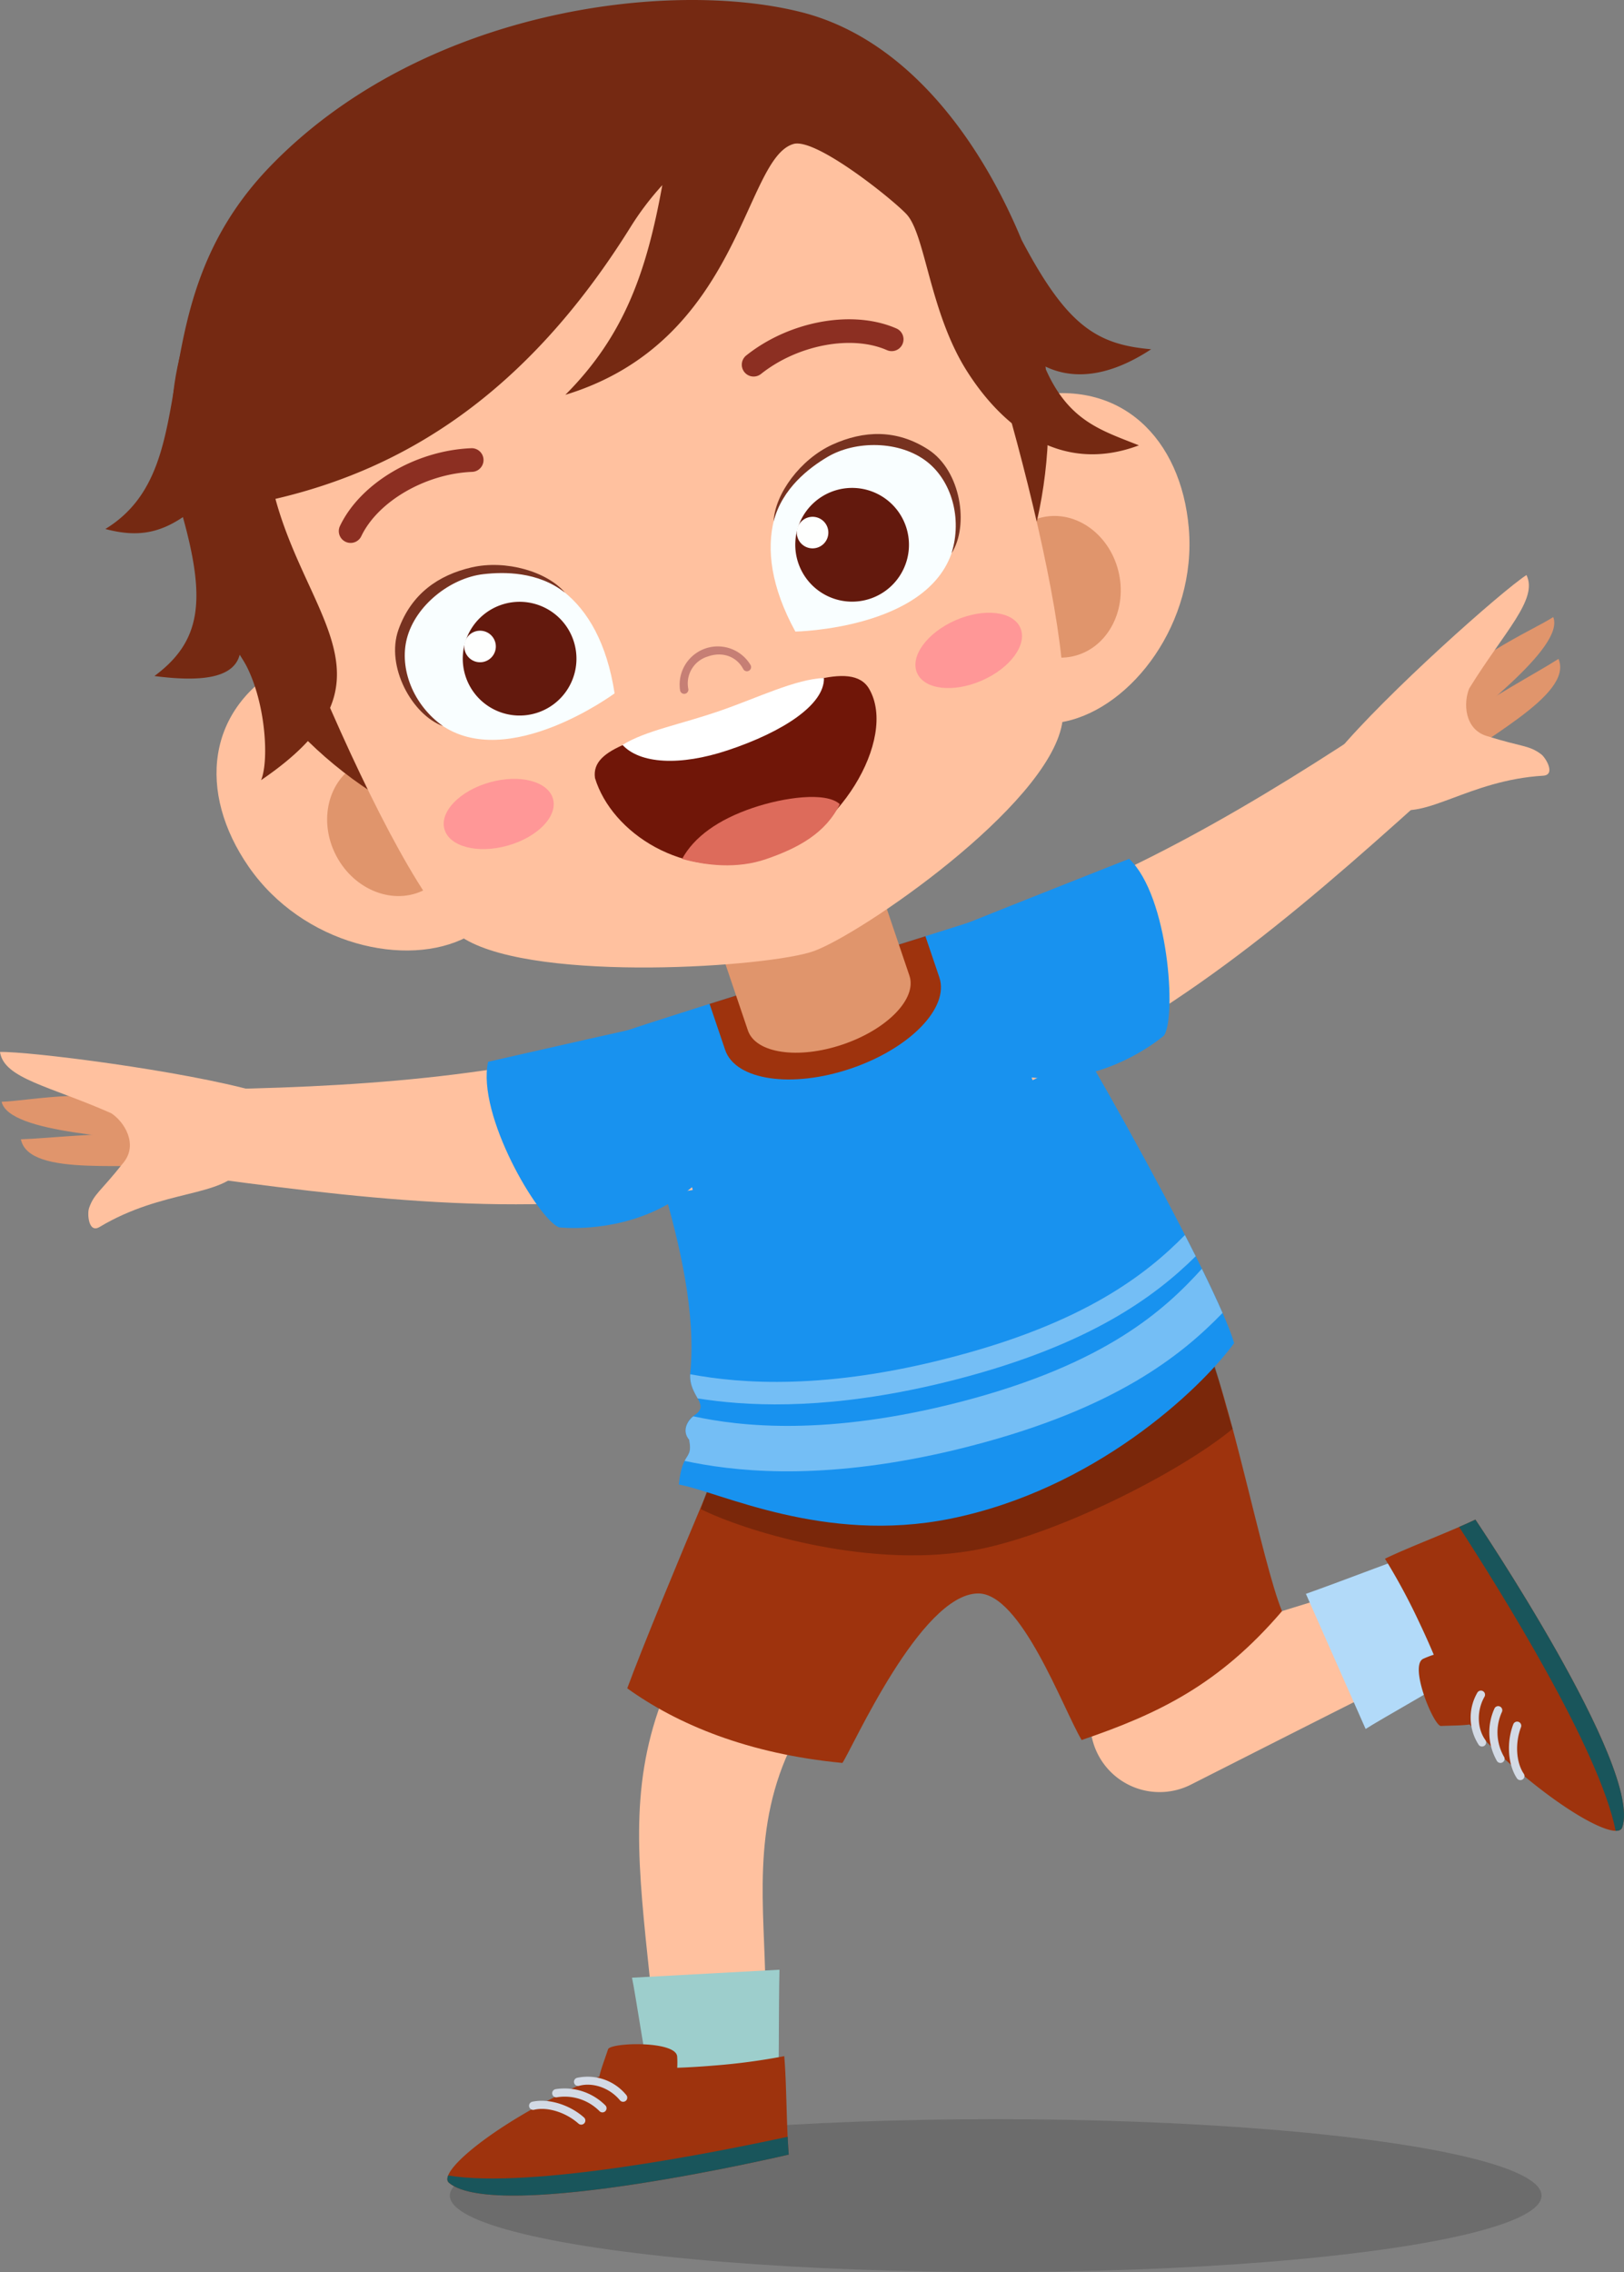 <svg xmlns="http://www.w3.org/2000/svg" width="413.68" height="578.501" viewBox="0 0 413.68 578.501">
  <rect x="0" y="0" width="413.68" height="578.501" fill="#808080" stroke="none"/>
  <g id="Group_3528" data-name="Group 3528" transform="translate(-2872.023 -268.016)">
    <ellipse id="Ellipse_78" data-name="Ellipse 78" cx="139.044" cy="19.461" rx="139.044" ry="19.461" transform="translate(2986.614 807.595)" opacity="0.16"/>
    <path id="Path_4508" data-name="Path 4508" d="M3190.9,1086.041c-1.393,5.389-21.75,3.538-25.026-.524-5.518-66.98-17.832-88,40.556-151.786,11.695,9.081,23.468,17.938,34.641,28.086C3170.366,1005.172,3200.549,1048.72,3190.9,1086.041Z" transform="translate(-126.066 -290.534)" fill="#ffc19f"/>
    <path id="Path_4509" data-name="Path 4509" d="M3454.223,975.4c3.54-.686,9.41,18.911,6.149,20.53-28.281,14.043-53.312,26.8-69.976,35.223a17.647,17.647,0,1,1-13.347-32.562C3400.813,990.9,3442.161,977.743,3454.223,975.4Z" transform="translate(-215.072 -308.714)" fill="#ffc19f"/>
    <path id="Path_4510" data-name="Path 4510" d="M3190.134,878.4s-26.529,61.677-34.608,83.5c12.8,9.2,30.762,16.7,54.812,19,2.692-4.018,19.834-42.8,34.438-43.156,11.044-.273,21.771,29.412,26.5,37.322,19.564-6.677,34.979-14.063,51.038-32.813-5.049-12.26-13.3-55.634-20.081-69.3Z" transform="translate(-123.728 -264.008)" fill="#9e330d"/>
    <path id="Path_4511" data-name="Path 4511" d="M3324.277,896.861c-13.779,11.4-46.286,27.745-66.968,31.117-27.383,4.464-58.225-5.476-68.522-10.652,6.4-19.619,15.278-39.608,15.278-39.608l113.448-2.353C3320.5,881.386,3321.871,889.917,3324.277,896.861Z" transform="translate(-138.244 -265.062)" opacity="0.23"/>
    <g id="Group_838" data-name="Group 838" transform="translate(2985.972 769.543)">
      <path id="Path_4512" data-name="Path 4512" d="M3194.861,1192.531c-.045.914-30.991,2.244-31.235,1.162-2.033-9.026-5.067-29.75-5.954-33.747l37.566-2.027C3195.01,1167.517,3195.145,1186.686,3194.861,1192.531Z" transform="translate(-3110.636 -1157.919)" fill="#9dcecc"/>
      <g id="Group_837" data-name="Group 837" transform="translate(0 18.959)">
        <path id="Path_4513" data-name="Path 4513" d="M3112.92,1199.811c.452-2.021,1.464-4.6,2.231-6.956.57-1.746,17.369-2.252,17.608,1.87a24.832,24.832,0,0,1,.014,2.838c2.873-.1,5.986-.284,9.271-.557a159.119,159.119,0,0,0,17.987-2.4c.595,6.508.549,17.826,1.151,25.064,0,0-74.238,17.5-86.544,7.187C3071.17,1223.953,3089.34,1209.479,3112.92,1199.811Z" transform="translate(-3074.212 -1191.56)" fill="#9e330d"/>
        <path id="Path_4514" data-name="Path 4514" d="M3160.909,1233.382c.077,1.613.163,3.166.277,4.543,0,0-74.238,17.5-86.544,7.187-.489-.41-.54-1.053-.215-1.877C3095.3,1246.76,3142.436,1237.382,3160.909,1233.382Z" transform="translate(-3074.217 -1209.812)" fill="#19555b"/>
        <path id="Path_4515" data-name="Path 4515" d="M3134.288,1212.2a1.049,1.049,0,1,0,1.614-1.339,12.7,12.7,0,0,0-12.555-4.351,1.05,1.05,0,0,0,.547,2.027C3127.433,1207.568,3131.707,1209.091,3134.288,1212.2Zm-5.175,2.805a1.049,1.049,0,1,0,1.456-1.511,14.7,14.7,0,0,0-12.646-4.11,1.049,1.049,0,0,0-.868,1.2,1.026,1.026,0,0,0,1.2.867A12.456,12.456,0,0,1,3129.113,1215.007Zm-17.937-1.171a1.033,1.033,0,0,0,1.251.8c3.455-.812,8.126.685,11.315,3.521a1.041,1.041,0,0,0,.784.262,1.049,1.049,0,0,0,.611-1.83c-3.661-3.255-9.063-4.91-13.161-4A1.051,1.051,0,0,0,3111.176,1213.836Z" transform="translate(-3090.333 -1197.935)" fill="#d3dae5"/>
      </g>
    </g>
    <g id="Group_840" data-name="Group 840" transform="translate(3204.673 654.933)">
      <path id="Path_4516" data-name="Path 4516" d="M3494.771,966.947c.87-.281,13.085,28.183,12.16,28.794-7.719,5.1-26.021,15.284-29.444,17.532l-15.214-34.408C3471.328,975.677,3489.2,968.754,3494.771,966.947Z" transform="translate(-3462.273 -959.963)" fill="#b2daf9"/>
      <g id="Group_839" data-name="Group 839" transform="translate(20.147 0)">
        <path id="Path_4517" data-name="Path 4517" d="M3519.588,1006.726c-2.05.293-4.823.261-7.3.378-1.834.087-8.263-15.442-4.493-17.127a24.873,24.873,0,0,1,2.648-1.019c-1.117-2.649-2.389-5.5-3.807-8.471a158.807,158.807,0,0,0-8.62-15.969c5.875-2.864,16.474-6.834,23.029-9.962,0,0,42.682,63.211,37.4,78.375C3556.963,1037.2,3536.988,1025.347,3519.588,1006.726Z" transform="translate(-3498.021 -954.556)" fill="#9e330d"/>
        <path id="Path_4518" data-name="Path 4518" d="M3531.521,956.425c1.479-.643,2.9-1.274,4.15-1.869,0,0,42.682,63.211,37.4,78.375-.209.6-.792.878-1.679.867C3567.29,1013.033,3541.809,972.282,3531.521,956.425Z" transform="translate(-3512.641 -954.556)" fill="#19555b"/>
        <path id="Path_4519" data-name="Path 4519" d="M3540.252,1033.422a1.049,1.049,0,1,0-1.824-1.035,12.7,12.7,0,0,0,.383,13.282,1.05,1.05,0,0,0,1.7-1.23C3538.351,1041.474,3538.259,1036.938,3540.252,1033.422Zm4.458,3.845a1.049,1.049,0,1,0-1.928-.826,14.693,14.693,0,0,0,.64,13.282,1.048,1.048,0,0,0,1.432.384,1.025,1.025,0,0,0,.384-1.433A12.456,12.456,0,0,1,3544.71,1037.266Zm5.265,17.187a1.033,1.033,0,0,0,.3-1.453c-1.985-2.942-2.241-7.841-.719-11.827a1.05,1.05,0,1,0-1.961-.75c-1.747,4.577-1.379,10.216.924,13.725A1.05,1.05,0,0,0,3549.974,1054.453Z" transform="translate(-3514.921 -988.291)" fill="#d3dae5"/>
      </g>
    </g>
    <path id="Path_4520" data-name="Path 4520" d="M3309.058,790.1c-8.856,12.042-35.714,37.331-72.36,44.715-32.215,6.491-58.7-6.859-69.086-8.711.859-8.779,3.62-5.974,2.624-11.4-1.9-2.24-.587-4.978,1.448-6.335,4.043-2.7-1.729-4.948-1.176-10.589,2.986-30.5-16.285-69.413-17.422-86.855,16.908-5.749,79.138-24.827,95.582-30.244C3261.513,696.886,3304.3,773.473,3309.058,790.1Z" transform="translate(-122.663 -180.096)" fill="#1892ef"/>
    <path id="Path_4521" data-name="Path 4521" d="M3418.244,591.131c4.732,5.582,9.567,10.877,14.811,15.981-33.036,29.814-64.754,58.289-105.433,76.956-4.308-13.1-9.46-25.388-14.335-38.292C3351.63,633.217,3384.69,613.461,3418.244,591.131Z" transform="translate(-192.578 -141.015)" fill="#ffc19f"/>
    <path id="Path_4522" data-name="Path 4522" d="M3332.162,656.019c10.091,9.542,12.063,40.263,8.888,44.987,0,0-39.222,34.465-73.743-19.043C3288.274,673.285,3332.162,656.019,3332.162,656.019Z" transform="translate(-172.512 -169.334)" fill="#1892ef"/>
    <path id="Path_4523" data-name="Path 4523" d="M2956.834,749.343c-.754,7.278-1.755,14.379-3.2,21.552,44.1,5.96,86.354,11.557,130.47,4-3.841-13.248-6.524-26.3-9.785-39.7C3035.577,746.477,2997.137,748.833,2956.834,749.343Z" transform="translate(-35.616 -203.889)" fill="#ffc19f"/>
    <path id="Path_4524" data-name="Path 4524" d="M3092.352,735.962c-2.943,13.573,12.771,40.044,18.059,42.151,0,0,51.83,6.307,50.119-57.348C3138.325,725.439,3092.352,735.962,3092.352,735.962Z" transform="translate(-95.999 -197.591)" fill="#1892ef"/>
    <g id="Group_841" data-name="Group 841" transform="translate(2872.023 535.86)">
      <path id="Path_4525" data-name="Path 4525" d="M2881.462,781.449c7.195-.208,17.91-1.7,38.4-1.649,2.34.006,6.256,9.412,3.9,9.066C2910.105,786.855,2883.517,791.47,2881.462,781.449Z" transform="translate(-2876.143 -759.214)" fill="#e0956c"/>
      <path id="Path_4526" data-name="Path 4526" d="M2872.758,764.553c7.194-.207,24.319-4.161,43.3,1.233,2.341.666,5.09,10.064,2.738,9.717C2905.128,773.492,2874.639,772.773,2872.758,764.553Z" transform="translate(-2872.344 -751.866)" fill="#e0956c"/>
      <path id="Path_4527" data-name="Path 4527" d="M2872.023,743.28c7.2-.207,46.593,4.738,65.573,10.133,2.34.665-.325,17.692-3.819,19.38-5.166,7.6-20.1,5.285-36.405,15.054-2.817,1.687-3.167-3.392-2.661-4.831,1.3-3.714,2.833-4.044,8.845-11.662,3.664-4.642.118-10.316-3.19-12.469C2884.822,751.978,2873.028,750.114,2872.023,743.28Z" transform="translate(-2872.023 -743.274)" fill="#ffc19f"/>
    </g>
    <path id="Path_4528" data-name="Path 4528" d="M3196.707,719.941c2.615,7.722,16.949,9.848,32.015,4.746s25.158-15.5,22.544-23.221l-3.547-10.475c-16.132,5.068-37.927,11.837-54.982,17.225Z" transform="translate(-139.967 -184.597)" fill="#9e330d"/>
    <path id="Path_4529" data-name="Path 4529" d="M3234.93,660.755l9.174,27.09c1.973,5.825-5.639,13.667-17,17.517s-22.177,2.244-24.148-3.581l-9.174-27.09Z" transform="translate(-140.422 -171.401)" fill="#e0956c"/>
    <g id="Group_845" data-name="Group 845" transform="translate(2915.706 278.059)">
      <path id="Path_4530" data-name="Path 4530" d="M3359.917,479.97c2.073,24.175-14.534,45.69-31.483,49.251s-26.48-13.508-31.177-35.845,5.234-43.389,22.195-46.893C3342.634,441.7,3357.966,457.249,3359.917,479.97Z" transform="translate(-3100.782 -355.568)" fill="#ffc19f"/>
      <path id="Path_4531" data-name="Path 4531" d="M3353.246,515.872c2.055,9.794-3.279,19.206-11.919,21.022s-17.305-4.657-19.36-14.452,3.278-19.2,11.912-21.019S3351.186,506.079,3353.246,515.872Z" transform="translate(-3111.881 -379.791)" fill="#e0956c"/>
      <path id="Path_4532" data-name="Path 4532" d="M2978.066,617.413c13.811,19.949,40.322,25.94,55.651,17.88s11.794-27.287,1.175-47.491-31.69-30.1-47-21.984C2966.982,576.907,2965.085,598.664,2978.066,617.413Z" transform="translate(-2958.417 -406.79)" fill="#ffc19f"/>
      <path id="Path_4533" data-name="Path 4533" d="M3022.208,635.22c4.658,8.858,14.767,12.708,22.579,8.6s10.368-14.62,5.71-23.478-14.767-12.708-22.579-8.6S3017.551,626.363,3022.208,635.22Z" transform="translate(-2980.236 -427.353)" fill="#e0956c"/>
      <path id="Path_4534" data-name="Path 4534" d="M2952.2,405.863c17.855,74.885,87.481,103.718,148.064,81.907s91.6-92.216,60.224-160.1c-17.421-37.692-69.223-53.546-126.967-32.335C2973.081,317.534,2939.5,352.605,2952.2,405.863Z" transform="translate(-2949.534 -285.836)" fill="#752912"/>
      <path id="Path_4535" data-name="Path 4535" d="M2977.751,400.053c-1.11,14.122,41.093,119.943,58.847,130.418,18.833,11.114,77.626,7.076,88.835,3.041,12.007-4.323,59.359-36.729,63.246-57.793,4.594-24.927-24.373-122.154-32.29-132.118-26.751-33.652-60.548-22.943-104.147-7.246C3011.456,351.039,2980.627,363.415,2977.751,400.053Z" transform="translate(-2961.839 -301.379)" fill="#ffc19f"/>
      <path id="Path_4536" data-name="Path 4536" d="M3072.755,632.694c1.243,4.455,8.442,6.34,16.079,4.208s12.82-7.468,11.578-11.923-8.444-6.339-16.078-4.208S3071.513,628.239,3072.755,632.694Z" transform="translate(-3003.231 -431.627)" fill="#ff9797"/>
      <path id="Path_4537" data-name="Path 4537" d="M3286.2,560.187c1.852,4.239,9.243,5.1,16.509,1.923s11.653-9.184,9.8-13.422-9.244-5.1-16.508-1.924S3284.349,555.95,3286.2,560.187Z" transform="translate(-3096.279 -398.876)" fill="#ff9797"/>
      <path id="Path_4538" data-name="Path 4538" d="M3180.694,572.028a1.065,1.065,0,0,0,.686-1.192,7.151,7.151,0,0,1,4.941-8.245c3.7-1.332,7.336-.052,9.051,3.183a1.064,1.064,0,0,0,1.879-1,9.719,9.719,0,0,0-17.964,6.442,1.064,1.064,0,0,0,1.238.855Z" transform="translate(-3049.732 -405.468)" fill="#c67f75"/>
      <path id="Path_4539" data-name="Path 4539" d="M3029.329,494.4a3.006,3.006,0,0,0,1.556-1.484c4.232-8.861,16.36-15.909,28.244-16.379a3.012,3.012,0,1,0-.24-6.02c-14.175.571-28.245,8.9-33.44,19.811a3.012,3.012,0,0,0,3.881,4.072Z" transform="translate(-2982.537 -366.436)" fill="#8c2f22"/>
      <path id="Path_4540" data-name="Path 4540" d="M3246.427,420.228a3.012,3.012,0,0,0,.275-5.619c-11.07-4.857-27.158-1.963-38.257,6.866a3.013,3.013,0,1,0,3.754,4.714c9.3-7.414,23.088-10.024,32.082-6.067A3,3,0,0,0,3246.427,420.228Z" transform="translate(-3062.034 -341.014)" fill="#8c2f22"/>
      <g id="Group_842" data-name="Group 842" transform="translate(152.627 100.466)">
        <path id="Path_4541" data-name="Path 4541" d="M3226.647,516.056s33.816-.588,40-20.6c7.535-24.38-19.39-32.5-32.43-24.718C3222.151,477.945,3214.152,493.227,3226.647,516.056Z" transform="translate(-3220.354 -465.756)" fill="#f9feff"/>
        <path id="Path_4542" data-name="Path 4542" d="M3261.061,468.038c-8.061-5.2-16.422-4.861-24.389-1.244-8.144,3.7-14.656,12.566-14.98,19.551,2.18-8.482,9.133-13.671,13.646-16.362,7.18-4.3,18.517-4.257,25.458,1.2,6.173,4.854,8.993,14.314,6.226,23.262C3271.51,487.478,3269.463,473.454,3261.061,468.038Z" transform="translate(-3220.937 -464.102)" fill="#773220"/>
        <path id="Path_4543" data-name="Path 4543" d="M3231.5,502.165a14.48,14.48,0,1,0,15.217-13.7A14.479,14.479,0,0,0,3231.5,502.165Z" transform="translate(-3225.211 -474.724)" fill="#63190d"/>
        <path id="Path_4544" data-name="Path 4544" d="M3232.174,505.307a4.018,4.018,0,1,0,4.222-3.8A4.019,4.019,0,0,0,3232.174,505.307Z" transform="translate(-3225.51 -480.423)" fill="#fefffe"/>
      </g>
      <g id="Group_843" data-name="Group 843" transform="translate(56.952 133.806)">
        <path id="Path_4545" data-name="Path 4545" d="M3107.924,556.8s-27.217,20.077-44.284,7.944c-20.8-14.785-4.345-37.594,10.741-39.334C3088.341,523.8,3103.978,531.08,3107.924,556.8Z" transform="translate(-3052.003 -524.107)" fill="#f9feff"/>
        <path id="Path_4546" data-name="Path 4546" d="M3051.471,539.685c3.246-9.026,10.091-13.839,18.615-15.807,8.715-2.011,19.277,1.078,23.778,6.429-6.885-5.413-15.561-5.309-20.779-4.706-8.313.95-17.3,7.87-19.495,16.418-1.954,7.605,1.554,16.833,9.187,22.26C3054.984,561.473,3048.089,549.091,3051.471,539.685Z" transform="translate(-3050.589 -523.259)" fill="#773220"/>
        <path id="Path_4547" data-name="Path 4547" d="M3081.209,553.624a14.48,14.48,0,1,0,15.217-13.7A14.479,14.479,0,0,0,3081.209,553.624Z" transform="translate(-3063.944 -530.522)" fill="#63190d"/>
        <path id="Path_4548" data-name="Path 4548" d="M3081.881,556.766a4.017,4.017,0,1,0,4.221-3.8A4.015,4.015,0,0,0,3081.881,556.766Z" transform="translate(-3064.243 -536.221)" fill="#fefffe"/>
      </g>
      <g id="Group_844" data-name="Group 844" transform="translate(107.809 162.085)">
        <path id="Path_4549" data-name="Path 4549" d="M3210.751,576.737c7.317,12.7-7.961,38.263-27.685,43.484-19.614,5.192-37.907-6.85-42.168-20.8-1.153-8.021,12.141-9.947,31.023-16.474C3190.782,576.423,3206.3,569.012,3210.751,576.737Z" transform="translate(-3140.829 -573.438)" fill="#701608"/>
        <path id="Path_4550" data-name="Path 4550" d="M3198.34,630.851c-8.883,3.008-14.983,7.429-18.018,13.006,6.125,1.679,13.958,2.591,21.365.052,8.338-2.858,15.229-6.667,18.808-14C3216.986,626.685,3206.286,628.161,3198.34,630.851Z" transform="translate(-3158.065 -597.282)" fill="#dd6b5b"/>
        <path id="Path_4551" data-name="Path 4551" d="M3204.691,574.339c-7.2.264-16.934,5.046-26.334,8.3-10.607,3.666-18.845,5.007-24.985,8.727,4.458,4.815,14.6,5.44,26.855,1.362C3194.377,588.014,3204.863,581.072,3204.691,574.339Z" transform="translate(-3146.303 -573.831)" fill="#fff"/>
      </g>
    </g>
    <g id="Group_846" data-name="Group 846" transform="translate(3212.315 414.43)">
      <path id="Path_4552" data-name="Path 4552" d="M3550.579,565.692c-6.058,3.891-15.745,8.708-32.631,20.319-1.928,1.327.151,11.3,1.9,9.687C3529.988,586.324,3554.54,575.126,3550.579,565.692Z" transform="translate(-3493.876 -544.343)" fill="#e0956c"/>
      <path id="Path_4553" data-name="Path 4553" d="M3546.6,546.8c-6.055,3.89-22.422,10.293-35.042,25.459-1.557,1.87,1.479,11.18,3.226,9.566C3524.923,572.45,3549.684,554.643,3546.6,546.8Z" transform="translate(-3491.235 -536.097)" fill="#e0956c"/>
      <path id="Path_4554" data-name="Path 4554" d="M3524.377,527.811c-6.056,3.89-35.784,30.212-48.4,45.38-1.557,1.871,10.255,14.421,14.091,13.84,8.554,3.357,19.574-6.983,38.549-8.125,3.277-.2.7-4.587-.531-5.491-3.172-2.33-4.622-1.739-13.884-4.633-5.645-1.763-5.922-8.448-4.407-12.094C3518.724,542.215,3527.406,534.018,3524.377,527.811Z" transform="translate(-3475.833 -527.811)" fill="#ffc19f"/>
    </g>
    <path id="Path_4555" data-name="Path 4555" d="M2932.141,440.144c11.949-8.858,13.125-19.277,7.256-40.459-6.293,4.227-11.954,5.1-19.757,3.025,26.721-16.335,7.4-56.545,41.968-92.315,38.688-40.028,101.646-47.8,135.331-39.276,27.409,6.939,45.927,33.405,56.1,57.99,11.4,21.567,18.867,26.635,33,27.831-12.242,8.046-21.243,7.257-27.2,4.272,5.9,13.985,14.327,16.3,24.07,20.2-20.627,7.762-35.538-5.773-43.9-19.061-9.292-14.757-10.445-34.107-15.09-39.566-2.687-3.158-23.164-19.805-29-18.105-12.721,3.706-13.25,50.191-58.107,63.867,15.071-15.1,20.73-31.43,24.7-53.388a73.3,73.3,0,0,0-8.149,10.763c-26.771,42.912-58.09,61.588-90.4,69.115,8.523,31.294,32.418,47.095-3.653,71.617,2.254-5.444,1.015-22.532-5.436-31.977C2952.378,440.652,2944.194,441.716,2932.141,440.144Z" transform="translate(-20.781 0)" fill="#752912"/>
    <g id="Group_847" data-name="Group 847" transform="translate(3046.415 582.47)" opacity="0.4">
      <path id="Path_4556" data-name="Path 4556" d="M3244.906,888.592c3.218-.688,6.554-1.47,9.99-2.377,36.146-9.414,53-22.775,63.585-33.724-1.4-3.214-3.183-7.018-5.258-11.246-9.433,10.411-24.4,24.215-61.236,33.815-34.307,8.888-56.344,6.325-68.315,3.746-1.777,1.437-2.814,3.895-1.052,5.97.624,3.4-.225,3.572-1.157,5.379C3193.336,892.7,3214.035,895.19,3244.906,888.592Z" transform="translate(-3181.462 -832.641)" fill="#fff"/>
      <path id="Path_4557" data-name="Path 4557" d="M3242.418,864.961q4.753-1.014,9.833-2.331c33.5-8.731,50.029-20.886,60.5-31.246-.868-1.733-1.807-3.567-2.75-5.4-9.921,10.12-25.706,22.332-59.212,31.063-32.172,8.459-53.966,6.794-66.793,4.385-.177,2.676,1.037,4.59,1.88,6.144C3198,869.52,3216.489,870.5,3242.418,864.961Z" transform="translate(-3182.561 -825.979)" fill="#fff"/>
    </g>
  </g>
</svg>
